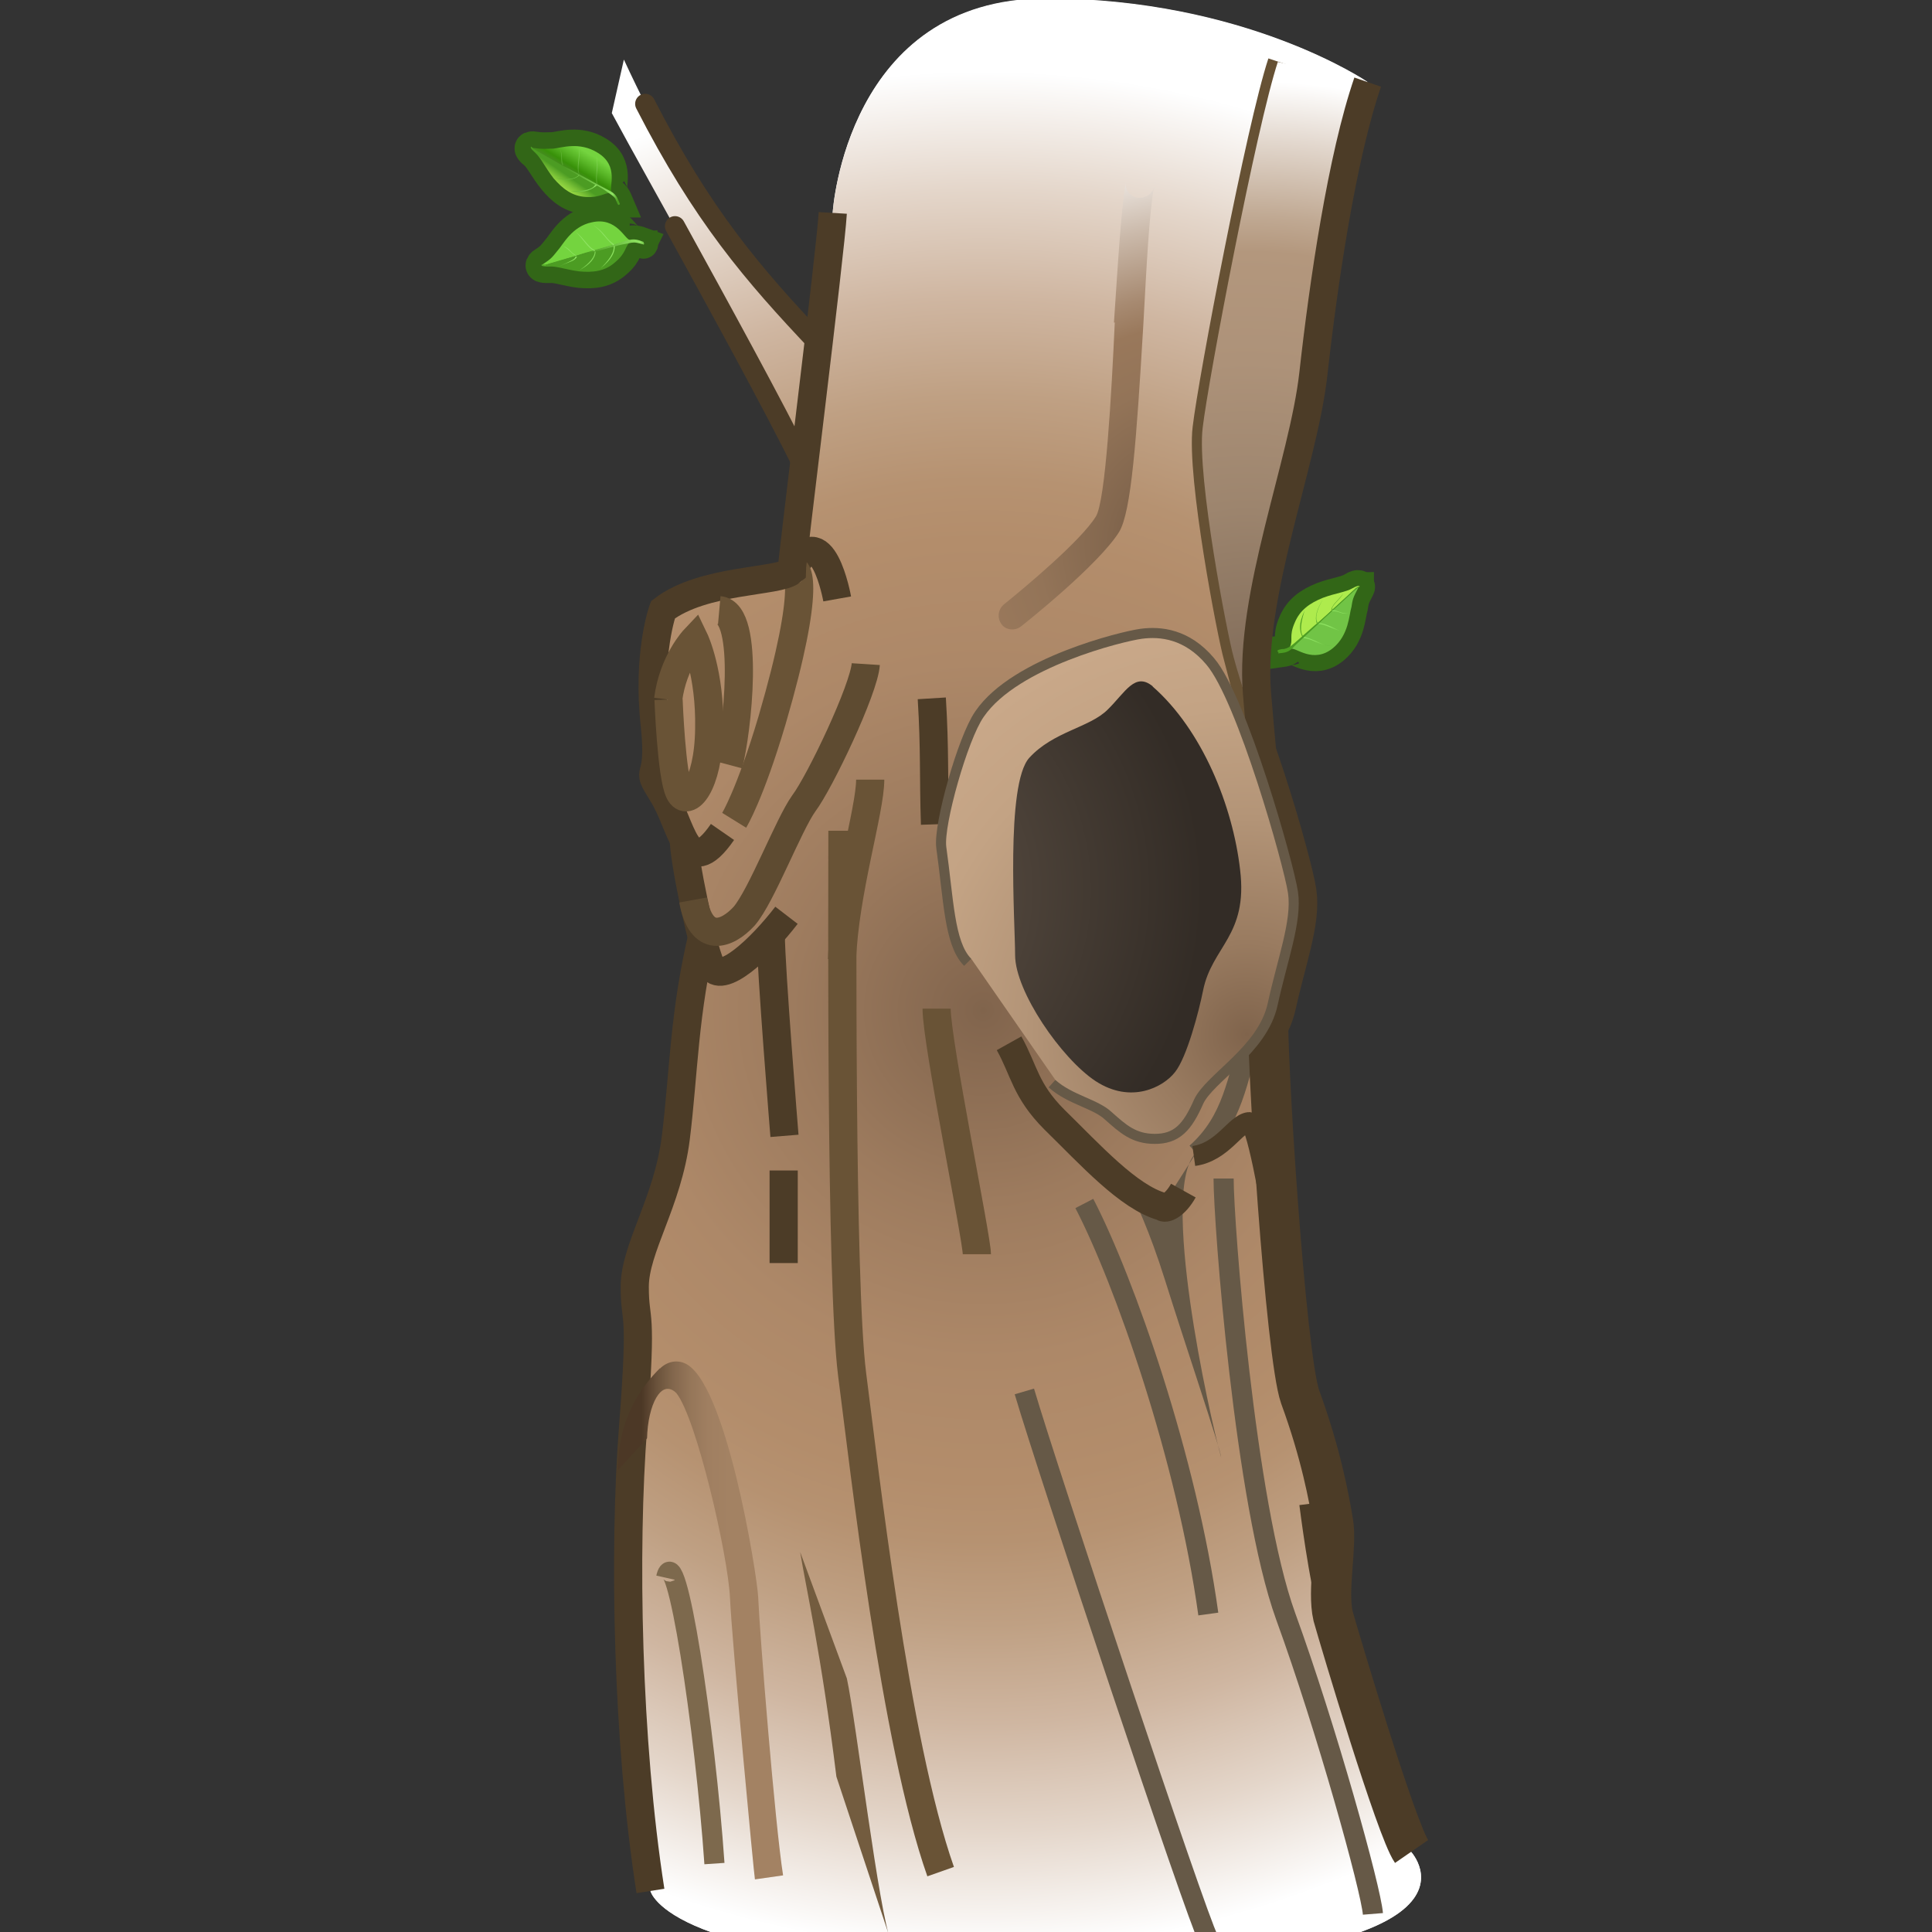 <svg xmlns="http://www.w3.org/2000/svg" width="48" height="48"><rect width="100%" height="100%" fill="#333333" stroke="none"/><defs><linearGradient id="i" x1="1076.739" x2="1077.412" y1="-40.306" y2="-39.304" gradientUnits="userSpaceOnUse" gradientTransform="matrix(-.999 .046 .046 .999 1378.767 246.246)"><stop offset="0" stop-color="#8EE361"/><stop offset=".489" stop-color="#4C9C23"/><stop offset=".555" stop-color="#4C9C23"/></linearGradient><linearGradient id="h" x1="1076.353" x2="1077.097" y1="-39.502" y2="-39.161" gradientUnits="userSpaceOnUse" gradientTransform="matrix(-.999 .046 .046 .999 1378.767 246.246)"><stop offset="0" stop-color="#83D857"/><stop offset=".764" stop-color="#5DAE33"/></linearGradient><linearGradient id="g" x1="1076.023" x2="1077.053" y1="-39.127" y2="-38.714" gradientUnits="userSpaceOnUse" gradientTransform="matrix(-.999 .046 .046 .999 1378.767 246.246)"><stop offset="0" stop-color="#8EE361"/><stop offset=".141" stop-color="#86DA5A"/><stop offset=".367" stop-color="#71C345"/><stop offset=".648" stop-color="#4E9E25"/><stop offset=".659" stop-color="#4C9C23"/></linearGradient><linearGradient id="f" x1="1076.652" x2="1077.322" y1="-40.242" y2="-39.246" gradientUnits="userSpaceOnUse" gradientTransform="matrix(-.999 .046 .046 .999 1378.767 246.246)"><stop offset="0" stop-color="#8EE361"/><stop offset=".489" stop-color="#4C9C23"/><stop offset=".555" stop-color="#4C9C23"/><stop offset=".715" stop-color="#61B237"/><stop offset="1" stop-color="#8EE361"/></linearGradient><linearGradient id="e" x1="1076.299" x2="1076.968" y1="-40.003" y2="-39.008" gradientUnits="userSpaceOnUse" gradientTransform="matrix(-.999 .046 .046 .999 1378.767 246.246)"><stop offset="0" stop-color="#8EE361"/><stop offset=".489" stop-color="#4C9C23"/><stop offset=".555" stop-color="#4C9C23"/><stop offset=".715" stop-color="#61B237"/><stop offset="1" stop-color="#8EE361"/></linearGradient><linearGradient id="d" x1="1075.896" x2="1076.566" y1="-39.733" y2="-38.738" gradientUnits="userSpaceOnUse" gradientTransform="matrix(-.999 .046 .046 .999 1378.767 246.246)"><stop offset="0" stop-color="#8EE361"/><stop offset=".489" stop-color="#4C9C23"/><stop offset=".555" stop-color="#4C9C23"/><stop offset=".715" stop-color="#61B237"/><stop offset="1" stop-color="#8EE361"/></linearGradient><linearGradient id="c" x1="1075.582" x2="1077.668" y1="-38.627" y2="-40.023" gradientUnits="userSpaceOnUse" gradientTransform="matrix(-.999 .046 .046 .999 1378.767 246.246)"><stop offset="0" stop-color="#4C9C23"/><stop offset=".028" stop-color="#61B237"/><stop offset=".077" stop-color="#8EE361"/><stop offset=".621" stop-color="#4C9C23"/><stop offset="1" stop-color="#4C9C23"/></linearGradient><linearGradient id="b" x1="1076.344" x2="1076.778" y1="-40.04" y2="-39.395" gradientUnits="userSpaceOnUse" gradientTransform="matrix(-.999 .046 .046 .999 1378.767 246.246)"><stop offset="0" stop-color="#74D43F"/><stop offset=".316" stop-color="#57B425"/><stop offset=".621" stop-color="#389109"/><stop offset=".781" stop-color="#458C1F"/><stop offset=".786" stop-color="#458C20"/><stop offset=".881" stop-color="#57A22F"/><stop offset="1" stop-color="#71C446"/></linearGradient><linearGradient id="a" x1="1076.726" x2="1077.072" y1="-39.464" y2="-39.004" gradientUnits="userSpaceOnUse" gradientTransform="matrix(-.999 .046 .046 .999 1378.767 246.246)"><stop offset="0" stop-color="#4C9C23"/><stop offset=".082" stop-color="#4C9C23"/><stop offset=".153" stop-color="#58A628"/><stop offset=".403" stop-color="#7DC438"/><stop offset=".636" stop-color="#98D944"/><stop offset=".842" stop-color="#A8E64B"/><stop offset="1" stop-color="#AEEB4D"/></linearGradient><radialGradient id="j" cx="311.629" cy="277.151" r="23.333" gradientUnits="userSpaceOnUse" gradientTransform="translate(-287.204 -252.047)"><stop offset="0" stop-color="#80644C"/><stop offset=".015" stop-color="#83664E"/><stop offset=".203" stop-color="#9D7B5E"/><stop offset=".371" stop-color="#AD8868"/><stop offset=".5" stop-color="#B38D6B"/><stop offset=".565" stop-color="#B69271"/><stop offset=".654" stop-color="#BFA083"/><stop offset=".759" stop-color="#CFB6A1"/><stop offset=".874" stop-color="#E4D6CA"/><stop offset=".997" stop-color="#FEFEFE"/><stop offset="1" stop-color="#fff"/></radialGradient><radialGradient id="k" cx="311.629" cy="277.151" r="23.333" gradientUnits="userSpaceOnUse" gradientTransform="translate(-287.204 -252.047)"><stop offset="0" stop-color="#80644C"/><stop offset=".015" stop-color="#83664E"/><stop offset=".203" stop-color="#9D7B5E"/><stop offset=".371" stop-color="#AD8868"/><stop offset=".5" stop-color="#B38D6B"/><stop offset=".565" stop-color="#B69271"/><stop offset=".654" stop-color="#BFA083"/><stop offset=".759" stop-color="#CFB6A1"/><stop offset=".874" stop-color="#E4D6CA"/><stop offset=".997" stop-color="#FEFEFE"/><stop offset="1" stop-color="#fff"/></radialGradient><radialGradient id="l" cx="318.171" cy="268.901" r="14.839" gradientUnits="userSpaceOnUse" gradientTransform="translate(-287.204 -252.047)"><stop offset="0" stop-color="#806C59"/><stop offset=".022" stop-color="#836E5B"/><stop offset=".29" stop-color="#9D856E"/><stop offset=".53" stop-color="#AD9279"/><stop offset=".714" stop-color="#B3977D"/><stop offset=".774" stop-color="#C0A993"/><stop offset=".899" stop-color="#E2D7CD"/><stop offset="1" stop-color="#fff"/></radialGradient><linearGradient id="u" x1="-2099.84" x2="-2099.166" y1="838.851" y2="839.853" gradientUnits="userSpaceOnUse" gradientTransform="matrix(-.677 .736 .736 .677 -1737.482 1236.206)"><stop offset="0" stop-color="#8EE361"/><stop offset=".489" stop-color="#4C9C23"/><stop offset=".555" stop-color="#4C9C23"/></linearGradient><linearGradient id="t" x1="-2100.227" x2="-2099.482" y1="839.653" y2="839.994" gradientUnits="userSpaceOnUse" gradientTransform="matrix(-.677 .736 .736 .677 -1737.482 1236.206)"><stop offset="0" stop-color="#83D857"/><stop offset=".764" stop-color="#5DAE33"/></linearGradient><linearGradient id="s" x1="-2100.556" x2="-2099.526" y1="840.029" y2="840.441" gradientUnits="userSpaceOnUse" gradientTransform="matrix(-.677 .736 .736 .677 -1737.482 1236.206)"><stop offset="0" stop-color="#8EE361"/><stop offset=".141" stop-color="#86DA5A"/><stop offset=".367" stop-color="#71C345"/><stop offset=".648" stop-color="#4E9E25"/><stop offset=".659" stop-color="#4C9C23"/></linearGradient><linearGradient id="r" x1="-2099.926" x2="-2099.259" y1="838.915" y2="839.908" gradientUnits="userSpaceOnUse" gradientTransform="matrix(-.677 .736 .736 .677 -1737.482 1236.206)"><stop offset="0" stop-color="#8EE361"/><stop offset=".489" stop-color="#4C9C23"/><stop offset=".555" stop-color="#4C9C23"/><stop offset=".715" stop-color="#61B237"/><stop offset="1" stop-color="#8EE361"/></linearGradient><linearGradient id="q" x1="-2100.28" x2="-2099.611" y1="839.153" y2="840.148" gradientUnits="userSpaceOnUse" gradientTransform="matrix(-.677 .736 .736 .677 -1737.482 1236.206)"><stop offset="0" stop-color="#8EE361"/><stop offset=".489" stop-color="#4C9C23"/><stop offset=".555" stop-color="#4C9C23"/><stop offset=".715" stop-color="#61B237"/><stop offset="1" stop-color="#8EE361"/></linearGradient><linearGradient id="p" x1="-2100.684" x2="-2100.014" y1="839.423" y2="840.419" gradientUnits="userSpaceOnUse" gradientTransform="matrix(-.677 .736 .736 .677 -1737.482 1236.206)"><stop offset="0" stop-color="#8EE361"/><stop offset=".489" stop-color="#4C9C23"/><stop offset=".555" stop-color="#4C9C23"/><stop offset=".715" stop-color="#61B237"/><stop offset="1" stop-color="#8EE361"/></linearGradient><linearGradient id="o" x1="-2100.998" x2="-2098.911" y1="840.53" y2="839.133" gradientUnits="userSpaceOnUse" gradientTransform="matrix(-.677 .736 .736 .677 -1737.482 1236.206)"><stop offset="0" stop-color="#4C9C23"/><stop offset=".028" stop-color="#61B237"/><stop offset=".077" stop-color="#8EE361"/><stop offset=".621" stop-color="#4C9C23"/><stop offset="1" stop-color="#4C9C23"/></linearGradient><linearGradient id="n" x1="-2100.235" x2="-2099.8" y1="839.117" y2="839.763" gradientUnits="userSpaceOnUse" gradientTransform="matrix(-.677 .736 .736 .677 -1737.482 1236.206)"><stop offset="0" stop-color="#74D43F"/><stop offset=".316" stop-color="#57B425"/><stop offset=".621" stop-color="#389109"/><stop offset=".781" stop-color="#458C1F"/><stop offset=".786" stop-color="#458C20"/><stop offset=".881" stop-color="#57A22F"/><stop offset="1" stop-color="#71C446"/></linearGradient><linearGradient id="m" x1="-2099.853" x2="-2099.507" y1="839.691" y2="840.151" gradientUnits="userSpaceOnUse" gradientTransform="matrix(-.677 .736 .736 .677 -1737.482 1236.206)"><stop offset="0" stop-color="#4C9C23"/><stop offset=".082" stop-color="#4C9C23"/><stop offset=".153" stop-color="#58A628"/><stop offset=".403" stop-color="#7DC438"/><stop offset=".636" stop-color="#98D944"/><stop offset=".842" stop-color="#A8E64B"/><stop offset="1" stop-color="#AEEB4D"/></linearGradient><linearGradient id="D" x1="4453.491" x2="4454.174" y1="6151.528" y2="6152.543" gradientUnits="userSpaceOnUse" gradientTransform="matrix(.276 -.961 -.961 -.276 5001.632 6247.728)"><stop offset="0" stop-color="#8EE361"/><stop offset=".489" stop-color="#4C9C23"/><stop offset=".555" stop-color="#4C9C23"/></linearGradient><linearGradient id="C" x1="4453.112" x2="4453.856" y1="6152.34" y2="6152.682" gradientUnits="userSpaceOnUse" gradientTransform="matrix(.276 -.961 -.961 -.276 5001.632 6247.728)"><stop offset="0" stop-color="#83D857"/><stop offset=".764" stop-color="#5DAE33"/></linearGradient><linearGradient id="B" x1="4452.782" x2="4453.812" y1="6152.715" y2="6153.127" gradientUnits="userSpaceOnUse" gradientTransform="matrix(.276 -.961 -.961 -.276 5001.632 6247.728)"><stop offset="0" stop-color="#8EE361"/><stop offset=".141" stop-color="#86DA5A"/><stop offset=".367" stop-color="#71C345"/><stop offset=".648" stop-color="#4E9E25"/><stop offset=".659" stop-color="#4C9C23"/></linearGradient><linearGradient id="A" x1="4453.411" x2="4454.078" y1="6151.603" y2="6152.596" gradientUnits="userSpaceOnUse" gradientTransform="matrix(.276 -.961 -.961 -.276 5001.632 6247.728)"><stop offset="0" stop-color="#8EE361"/><stop offset=".489" stop-color="#4C9C23"/><stop offset=".555" stop-color="#4C9C23"/><stop offset=".715" stop-color="#61B237"/><stop offset="1" stop-color="#8EE361"/></linearGradient><linearGradient id="z" x1="4453.056" x2="4453.727" y1="6151.838" y2="6152.835" gradientUnits="userSpaceOnUse" gradientTransform="matrix(.276 -.961 -.961 -.276 5001.632 6247.728)"><stop offset="0" stop-color="#8EE361"/><stop offset=".489" stop-color="#4C9C23"/><stop offset=".555" stop-color="#4C9C23"/><stop offset=".715" stop-color="#61B237"/><stop offset="1" stop-color="#8EE361"/></linearGradient><linearGradient id="y" x1="4452.654" x2="4453.323" y1="6152.11" y2="6153.105" gradientUnits="userSpaceOnUse" gradientTransform="matrix(.276 -.961 -.961 -.276 5001.632 6247.728)"><stop offset="0" stop-color="#8EE361"/><stop offset=".489" stop-color="#4C9C23"/><stop offset=".555" stop-color="#4C9C23"/><stop offset=".715" stop-color="#61B237"/><stop offset="1" stop-color="#8EE361"/></linearGradient><linearGradient id="x" x1="4452.339" x2="4454.426" y1="6153.216" y2="6151.819" gradientUnits="userSpaceOnUse" gradientTransform="matrix(.276 -.961 -.961 -.276 5001.632 6247.728)"><stop offset="0" stop-color="#4C9C23"/><stop offset=".028" stop-color="#61B237"/><stop offset=".077" stop-color="#8EE361"/><stop offset=".621" stop-color="#4C9C23"/><stop offset="1" stop-color="#4C9C23"/></linearGradient><linearGradient id="w" x1="4453.103" x2="4453.537" y1="6151.803" y2="6152.448" gradientUnits="userSpaceOnUse" gradientTransform="matrix(.276 -.961 -.961 -.276 5001.632 6247.728)"><stop offset="0" stop-color="#74D43F"/><stop offset=".316" stop-color="#57B425"/><stop offset=".621" stop-color="#389109"/><stop offset=".781" stop-color="#458C1F"/><stop offset=".786" stop-color="#458C20"/><stop offset=".881" stop-color="#57A22F"/><stop offset="1" stop-color="#71C446"/></linearGradient><linearGradient id="v" x1="4453.484" x2="4453.831" y1="6152.377" y2="6152.838" gradientUnits="userSpaceOnUse" gradientTransform="matrix(.276 -.961 -.961 -.276 5001.632 6247.728)"><stop offset="0" stop-color="#4C9C23"/><stop offset=".082" stop-color="#4C9C23"/><stop offset=".153" stop-color="#58A628"/><stop offset=".403" stop-color="#7DC438"/><stop offset=".636" stop-color="#98D944"/><stop offset=".842" stop-color="#A8E64B"/><stop offset="1" stop-color="#AEEB4D"/></linearGradient><linearGradient id="E" x1="305.32" x2="302.875" y1="292.304" y2="292.304" gradientUnits="userSpaceOnUse"><stop offset="0" stop-color="#A38263"/><stop offset=".212" stop-color="#A07F61"/><stop offset=".396" stop-color="#957659"/><stop offset=".57" stop-color="#83674D"/><stop offset=".737" stop-color="#6A523B"/><stop offset=".89" stop-color="#4C3826"/></linearGradient><radialGradient id="F" cx="316.992" cy="265.569" r="13.759" gradientUnits="userSpaceOnUse"><stop offset="0" stop-color="#66503D"/><stop offset=".012" stop-color="#69523E"/><stop offset=".161" stop-color="#83674E"/><stop offset=".293" stop-color="#937458"/><stop offset=".396" stop-color="#99785B"/><stop offset=".453" stop-color="#A78A71"/><stop offset=".574" stop-color="#CBBAAB"/><stop offset=".731" stop-color="#fff"/></radialGradient><radialGradient id="G" cx="318.177" cy="277.752" r="10.255" gradientUnits="userSpaceOnUse" gradientTransform="translate(-287.204 -252.047)"><stop offset="0" stop-color="#80644C"/><stop offset=".223" stop-color="#997B60"/><stop offset=".524" stop-color="#B39477"/><stop offset=".793" stop-color="#C3A384"/><stop offset="1" stop-color="#C9A889"/></radialGradient><radialGradient id="H" cx="308.172" cy="274.159" r="8.923" gradientUnits="userSpaceOnUse" gradientTransform="translate(-287.204 -252.047)"><stop offset="0" stop-color="#66594D"/><stop offset=".375" stop-color="#52473D"/><stop offset="1" stop-color="#332C26"/></radialGradient></defs><g><g transform="translate(-287.204 -252.047)"><g fill="none" stroke="#326617"><path stroke-width=".8" d="M302.4 256.8c-.08-.1.2-.64-.35-.97-.45-.28-.9-.12-1.1-.1-.2 0-.24.02-.52-.02-.1 0 0 .1.07.15.15.14.25.37.46.63.22.27.45.45.8.48.37.02.43-.1.6-.1"/><path stroke-width=".7" d="M302.6 257.1c-.06-.14-.08-.24-.3-.34-.2-.1-.94-.52-1.12-.6-.17-.1-.64-.36-.7-.4-.04-.02-.06-.07-.08-.05 0 .02 0 .04.08.1.08.04.93.5 1.06.57.13.1.6.32.7.4.14.1.2.13.25.2.04.1.06.14.07.15 0 .02.06 0 .04-.03z"/></g><linearGradient x1="1076.726" x2="1077.072" y1="-39.464" y2="-39.004" gradientUnits="userSpaceOnUse" gradientTransform="matrix(-.999 .046 .046 .999 1378.767 246.246)"><stop offset="0" stop-color="#4C9C23"/><stop offset=".082" stop-color="#4C9C23"/><stop offset=".153" stop-color="#58A628"/><stop offset=".403" stop-color="#7DC438"/><stop offset=".636" stop-color="#98D944"/><stop offset=".842" stop-color="#A8E64B"/><stop offset="1" stop-color="#AEEB4D"/></linearGradient><path fill="url(#a)" d="M302.28 256.77l-1.78-.98-.1-.1c-.04.02.05.1.1.15.15.14.25.37.46.64.22.25.45.44.8.46.37.02.43-.1.62-.1l-.1-.1z"/><linearGradient x1="1076.344" x2="1076.778" y1="-40.04" y2="-39.395" gradientUnits="userSpaceOnUse" gradientTransform="matrix(-.999 .046 .046 .999 1378.767 246.246)"><stop offset="0" stop-color="#74D43F"/><stop offset=".316" stop-color="#57B425"/><stop offset=".621" stop-color="#389109"/><stop offset=".781" stop-color="#458C1F"/><stop offset=".786" stop-color="#458C20"/><stop offset=".881" stop-color="#57A22F"/><stop offset="1" stop-color="#71C446"/></linearGradient><path fill="url(#b)" d="M300.47 255.78l1.76.95.17.08c-.08-.1.2-.64-.35-.97-.45-.28-.9-.12-1.1-.1-.2 0-.24.02-.52-.02 0 0-.02 0-.02 0l.07.08z"/><linearGradient x1="1075.582" x2="1077.668" y1="-38.626" y2="-40.023" gradientUnits="userSpaceOnUse" gradientTransform="matrix(-.999 .046 .046 .999 1378.767 246.246)"><stop offset="0" stop-color="#4C9C23"/><stop offset=".028" stop-color="#61B237"/><stop offset=".077" stop-color="#8EE361"/><stop offset=".621" stop-color="#4C9C23"/><stop offset="1" stop-color="#4C9C23"/></linearGradient><path fill="url(#c)" d="M302.6 257.1c-.06-.14-.08-.24-.3-.34-.2-.1-.94-.52-1.12-.6-.17-.1-.64-.36-.7-.4-.04-.02-.06-.07-.08-.05 0 .02 0 .04.08.1.08.04.93.5 1.06.57.13.1.6.32.7.4.14.1.2.13.25.2.04.1.06.14.07.15 0 .02.06 0 .04-.03z"/><linearGradient x1="1075.896" x2="1076.566" y1="-39.733" y2="-38.738" gradientUnits="userSpaceOnUse" gradientTransform="matrix(-.999 .046 .046 .999 1378.767 246.246)"><stop offset="0" stop-color="#8EE361"/><stop offset=".489" stop-color="#4C9C23"/><stop offset=".555" stop-color="#4C9C23"/><stop offset=".715" stop-color="#61B237"/><stop offset="1" stop-color="#8EE361"/></linearGradient><path fill="url(#d)" d="M302.05 256.62c-.06-.25.05-.36-.03-.7.05.26-.03.45 0 .68l.03.02z"/><linearGradient x1="1076.299" x2="1076.968" y1="-40.003" y2="-39.008" gradientUnits="userSpaceOnUse" gradientTransform="matrix(-.999 .046 .046 .999 1378.767 246.246)"><stop offset="0" stop-color="#8EE361"/><stop offset=".489" stop-color="#4C9C23"/><stop offset=".555" stop-color="#4C9C23"/><stop offset=".715" stop-color="#61B237"/><stop offset="1" stop-color="#8EE361"/></linearGradient><path fill="url(#e)" d="M301.6 256.38c-.06-.16.02-.4 0-.66 0 .22-.08.5-.02.64l.03.02z"/><linearGradient x1="1076.652" x2="1077.322" y1="-40.242" y2="-39.246" gradientUnits="userSpaceOnUse" gradientTransform="matrix(-.999 .046 .046 .999 1378.767 246.246)"><stop offset="0" stop-color="#8EE361"/><stop offset=".489" stop-color="#4C9C23"/><stop offset=".555" stop-color="#4C9C23"/><stop offset=".715" stop-color="#61B237"/><stop offset="1" stop-color="#8EE361"/></linearGradient><path fill="url(#f)" d="M301.2 256.15c-.07-.2 0-.2-.08-.4.06.18 0 .25.05.4h.02z"/><linearGradient x1="1076.023" x2="1077.053" y1="-39.126" y2="-38.714" gradientUnits="userSpaceOnUse" gradientTransform="matrix(-.999 .046 .046 .999 1378.767 246.246)"><stop offset="0" stop-color="#8EE361"/><stop offset=".141" stop-color="#86DA5A"/><stop offset=".367" stop-color="#71C345"/><stop offset=".648" stop-color="#4E9E25"/><stop offset=".659" stop-color="#4C9C23"/></linearGradient><path fill="url(#g)" d="M302.04 256.65c-.13.1-.28.2-.65.15.48 0 .56-.1.6-.16h.04z"/><linearGradient x1="1076.353" x2="1077.097" y1="-39.502" y2="-39.161" gradientUnits="userSpaceOnUse" gradientTransform="matrix(-.999 .046 .046 .999 1378.767 246.246)"><stop offset="0" stop-color="#83D857"/><stop offset=".764" stop-color="#5DAE33"/></linearGradient><path fill="url(#h)" d="M301.6 256.4c-.12.12-.34.14-.6.07.3.06.5.02.58-.07h.02z"/><linearGradient x1="1076.739" x2="1077.412" y1="-40.306" y2="-39.304" gradientUnits="userSpaceOnUse" gradientTransform="matrix(-.999 .046 .046 .999 1378.767 246.246)"><stop offset="0" stop-color="#8EE361"/><stop offset=".489" stop-color="#4C9C23"/><stop offset=".555" stop-color="#4C9C23"/></linearGradient><path fill="url(#i)" d="M301.18 256.17c-.13.07-.26-.07-.5-.13.2.04.4.17.48.12h.02z"/></g><g><path fill="#fff" d="M17.47 23.17c-.48 1.97-.48 3.5-.68 5.1-.2 1.6-1.02 2.74-1.02 3.7s.2.4-.04 3.47c-.24 3.07-.15 7.83.43 11.54 0 0 .42 1.9 9.22 1.9 12.4 0 9.67-2.88 9.67-2.88-.38-.55-1.78-5.2-1.94-5.85-.16-.65.08-1.72-.02-2.33-.08-.6-.28-1.7-.8-3.1-.35-1-.85-8.4-.8-10l.07-4.08s-.16-.96-.35-3.4c-.2-2.44 1.16-5.7 1.4-7.95.27-2.26.72-5.4 1.36-7.26 0 0-3.03-2.07-7.98-2.07-4.96 0-5.3 5.3-5.3 5.3-.07 1.03-1.02 8.67-1.02 8.9l-2.2 9z"/><path fill="none" stroke="#4c3c27" stroke-width="1.4" d="M28.7 28.17c.47 0 .7-.22.98-.86.3-.63 1.6-1.3 1.83-2.4.24-1.1.6-2.05.5-2.72-.1-.68-1.26-4.78-2.03-5.68"/><path fill="#fff" d="M26.22 26.83c.42.38 1.06.48 1.4.8.36.32.6.54 1.07.54.47 0 .7-.22.98-.86.3-.63 1.6-1.3 1.83-2.4.24-1.1.6-2.05.5-2.72-.1-.68-1.26-4.78-2.03-5.68-.54-.64-1.15-.7-1.6-.64-.45.06-3.08.7-3.93 1.94-.4.57-1 2.7-.93 3.23.18 1.28.2 2.36.62 2.78"/></g><path fill="url(#j)" d="M20.35 8.55C18.48 6.58 17.13 5 15.5 1.48l-.3 1.33c.83 1.55 3.57 6.36 4.78 8.8l.37-3.05z"/><path fill="url(#k)" d="M16.46 15.14l-.2 4.2.77 1.94.44 1.9c-.48 1.96-.48 3.5-.68 5.1-.2 1.58-1.02 2.73-1.02 3.7 0 .96.2.38-.04 3.46-.24 3.07-.15 7.84.43 11.54 0 0 .42 1.9 9.22 1.9 12.4 0 9.67-2.88 9.67-2.88-.38-.54-1.78-5.2-1.94-5.85-.16-.65.08-1.72-.02-2.32-.08-.6-.28-1.7-.8-3.12-.35-1-.85-8.4-.8-10l.07-4.06s-.16-.96-.35-3.4c-.2-2.44 1.16-5.7 1.4-7.95.27-2.25.72-5.4 1.36-7.26 0 0-3.03-2.07-7.98-2.07-4.96 0-5.3 5.3-5.3 5.3-.07 1.03-1.02 8.67-1.02 8.9l-3.22.97z"/><path fill="none" stroke="#665134" stroke-width=".5" d="M31.75 1.53c-.53 1.6-1.73 7.9-1.87 9.1-.15 1.2.62 5.18.77 5.7.14.54.57 2.18.57 2.18"/><path fill="url(#l)" d="M31.75 1.53c-.53 1.6-1.73 7.9-1.87 9.1-.15 1.2.62 5.18.77 5.7.14.54.68 2.18.68 2.18l.25 2.14s-.16-.96-.36-3.4c-.2-2.44 1.16-5.7 1.4-7.95.27-2.25.72-5.4 1.36-7.26l-2.23-.5z"/><g transform="translate(-287.204 -252.047)"><g fill="none" stroke="#326617"><path stroke-width=".8" d="M302.85 258c-.12 0-.32-.58-.94-.44-.5.1-.72.56-.85.7-.13.16-.15.2-.38.35-.07.07.07.07.16.07.2-.02.43.08.77.12.34.03.63 0 .9-.24.28-.24.22-.38.37-.5"/><path stroke-width=".7" d="M303.2 258.06c-.14-.05-.23-.1-.45-.03-.22.08-1.05.3-1.23.37-.2.06-.7.2-.75.22-.06 0-.12 0-.1.02 0 0 0 .02.1 0 .1-.03 1-.3 1.16-.33.16-.03.64-.18.8-.2.15-.03.2-.05.3-.03.1.02.15.04.16.04 0 .02.04-.03 0-.04z"/></g><linearGradient x1="-2099.853" x2="-2099.507" y1="839.691" y2="840.151" gradientUnits="userSpaceOnUse" gradientTransform="matrix(-.677 .736 .736 .677 -1737.482 1236.206)"><stop offset="0" stop-color="#4C9C23"/><stop offset=".082" stop-color="#4C9C23"/><stop offset=".153" stop-color="#58A628"/><stop offset=".403" stop-color="#7DC438"/><stop offset=".636" stop-color="#98D944"/><stop offset=".842" stop-color="#A8E64B"/><stop offset="1" stop-color="#AEEB4D"/></linearGradient><path fill="url(#m)" d="M302.74 258.07l-1.96.55h-.12c-.03.05.1.05.17.05.2-.02.44.08.77.12.34.03.64 0 .9-.24.28-.24.22-.38.37-.5h-.13z"/><linearGradient x1="-2100.235" x2="-2099.8" y1="839.117" y2="839.763" gradientUnits="userSpaceOnUse" gradientTransform="matrix(-.677 .736 .736 .677 -1737.482 1236.206)"><stop offset="0" stop-color="#74D43F"/><stop offset=".316" stop-color="#57B425"/><stop offset=".621" stop-color="#389109"/><stop offset=".781" stop-color="#458C1F"/><stop offset=".786" stop-color="#458C20"/><stop offset=".881" stop-color="#57A22F"/><stop offset="1" stop-color="#71C446"/></linearGradient><path fill="url(#n)" d="M300.76 258.63l1.9-.56.2-.06c-.13 0-.33-.58-.95-.44-.5.1-.72.56-.85.7-.13.16-.15.2-.38.35 0 .02 0 .03-.02.03h.1z"/><linearGradient x1="-2100.998" x2="-2098.911" y1="840.53" y2="839.133" gradientUnits="userSpaceOnUse" gradientTransform="matrix(-.677 .736 .736 .677 -1737.482 1236.206)"><stop offset="0" stop-color="#4C9C23"/><stop offset=".028" stop-color="#61B237"/><stop offset=".077" stop-color="#8EE361"/><stop offset=".621" stop-color="#4C9C23"/><stop offset="1" stop-color="#4C9C23"/></linearGradient><path fill="url(#o)" d="M303.2 258.06c-.14-.05-.23-.1-.45-.03-.22.08-1.05.3-1.23.37-.2.06-.7.2-.75.22-.06 0-.12 0-.1.02 0 0 0 .02.1 0 .1-.03 1-.3 1.16-.33.16-.03.64-.18.8-.2.15-.03.2-.05.3-.03.1.02.15.04.16.04 0 .02.04-.03 0-.04z"/><linearGradient x1="-2100.684" x2="-2100.014" y1="839.423" y2="840.419" gradientUnits="userSpaceOnUse" gradientTransform="matrix(-.677 .736 .736 .677 -1737.482 1236.206)"><stop offset="0" stop-color="#8EE361"/><stop offset=".489" stop-color="#4C9C23"/><stop offset=".555" stop-color="#4C9C23"/><stop offset=".715" stop-color="#61B237"/><stop offset="1" stop-color="#8EE361"/></linearGradient><path fill="url(#p)" d="M302.47 258.12c-.22-.13-.23-.3-.53-.48.23.16.3.34.5.5l.03-.02z"/><linearGradient x1="-2100.28" x2="-2099.611" y1="839.153" y2="840.148" gradientUnits="userSpaceOnUse" gradientTransform="matrix(-.677 .736 .736 .677 -1737.482 1236.206)"><stop offset="0" stop-color="#8EE361"/><stop offset=".489" stop-color="#4C9C23"/><stop offset=".555" stop-color="#4C9C23"/><stop offset=".715" stop-color="#61B237"/><stop offset="1" stop-color="#8EE361"/></linearGradient><path fill="url(#q)" d="M301.98 258.26c-.16-.07-.27-.3-.47-.45.17.16.3.4.45.47h.03z"/><linearGradient x1="-2099.926" x2="-2099.259" y1="838.916" y2="839.908" gradientUnits="userSpaceOnUse" gradientTransform="matrix(-.677 .736 .736 .677 -1737.482 1236.206)"><stop offset="0" stop-color="#8EE361"/><stop offset=".489" stop-color="#4C9C23"/><stop offset=".555" stop-color="#4C9C23"/><stop offset=".715" stop-color="#61B237"/><stop offset="1" stop-color="#8EE361"/></linearGradient><path fill="url(#r)" d="M301.53 258.4c-.18-.1-.15-.17-.33-.24.16.1.18.17.3.24h.03z"/><linearGradient x1="-2100.556" x2="-2099.526" y1="840.029" y2="840.441" gradientUnits="userSpaceOnUse" gradientTransform="matrix(-.677 .736 .736 .677 -1737.482 1236.206)"><stop offset="0" stop-color="#8EE361"/><stop offset=".141" stop-color="#86DA5A"/><stop offset=".367" stop-color="#71C345"/><stop offset=".648" stop-color="#4E9E25"/><stop offset=".659" stop-color="#4C9C23"/></linearGradient><path fill="url(#s)" d="M302.48 258.15c0 .17-.07.33-.36.57.36-.35.33-.5.33-.56h.03z"/><linearGradient x1="-2100.227" x2="-2099.482" y1="839.653" y2="839.994" gradientUnits="userSpaceOnUse" gradientTransform="matrix(-.677 .736 .736 .677 -1737.482 1236.206)"><stop offset="0" stop-color="#83D857"/><stop offset=".764" stop-color="#5DAE33"/></linearGradient><path fill="url(#t)" d="M302 258.3c0 .16-.14.32-.4.46.27-.18.38-.34.38-.46h.02z"/><linearGradient x1="-2099.84" x2="-2099.166" y1="838.851" y2="839.853" gradientUnits="userSpaceOnUse" gradientTransform="matrix(-.677 .736 .736 .677 -1737.482 1236.206)"><stop offset="0" stop-color="#8EE361"/><stop offset=".489" stop-color="#4C9C23"/><stop offset=".555" stop-color="#4C9C23"/></linearGradient><path fill="url(#u)" d="M301.54 258.42c-.05.13-.24.13-.44.25.16-.1.4-.16.4-.25h.04z"/></g><g transform="translate(-287.204 -252.047)"><g fill="none" stroke="#326617"><path stroke-width=".8" d="M319.3 268.17c.1-.05.54.38 1.03-.02.4-.33.4-.83.46-1.02.03-.2.04-.23.17-.48.04-.08-.1-.02-.16.02-.17.1-.42.12-.74.24-.32.13-.57.3-.7.62-.15.34-.03.43-.12.6"/><path stroke-width=".7" d="M318.96 268.28c.14-.02.25 0 .4-.18.17-.16.8-.74.95-.88.15-.13.54-.5.58-.53.05-.05.1-.05.1-.08-.02 0-.03 0-.1.05-.08.07-.78.72-.9.82-.13.1-.5.44-.62.54-.12.1-.17.13-.26.15-.1 0-.15.03-.16.03 0 0-.02.05.02.05z"/></g><linearGradient x1="4453.484" x2="4453.831" y1="6152.377" y2="6152.838" gradientUnits="userSpaceOnUse" gradientTransform="matrix(.276 -.961 -.961 -.276 5001.632 6247.728)"><stop offset="0" stop-color="#4C9C23"/><stop offset=".082" stop-color="#4C9C23"/><stop offset=".153" stop-color="#58A628"/><stop offset=".403" stop-color="#7DC438"/><stop offset=".636" stop-color="#98D944"/><stop offset=".842" stop-color="#A8E64B"/><stop offset="1" stop-color="#AEEB4D"/></linearGradient><path fill="url(#v)" d="M319.36 268.07l1.5-1.38.12-.07c0-.04-.1 0-.17.04-.17.1-.42.12-.74.24-.32.13-.57.3-.7.62-.15.34-.03.43-.12.6l.12-.05z"/><linearGradient x1="4453.103" x2="4453.537" y1="6151.803" y2="6152.448" gradientUnits="userSpaceOnUse" gradientTransform="matrix(.276 -.961 -.961 -.276 5001.632 6247.728)"><stop offset="0" stop-color="#74D43F"/><stop offset=".316" stop-color="#57B425"/><stop offset=".621" stop-color="#389109"/><stop offset=".781" stop-color="#458C1F"/><stop offset=".786" stop-color="#458C20"/><stop offset=".881" stop-color="#57A22F"/><stop offset="1" stop-color="#71C446"/></linearGradient><path fill="url(#w)" d="M320.88 266.67l-1.46 1.36-.13.14c.1-.05.54.38 1.03-.02.4-.33.4-.83.46-1.02.03-.2.04-.23.17-.48 0 0 0-.02 0-.02l-.1.04z"/><linearGradient x1="4452.339" x2="4454.426" y1="6153.216" y2="6151.819" gradientUnits="userSpaceOnUse" gradientTransform="matrix(.276 -.961 -.961 -.276 5001.632 6247.728)"><stop offset="0" stop-color="#4C9C23"/><stop offset=".028" stop-color="#61B237"/><stop offset=".077" stop-color="#8EE361"/><stop offset=".621" stop-color="#4C9C23"/><stop offset="1" stop-color="#4C9C23"/></linearGradient><path fill="url(#x)" d="M318.96 268.28c.14-.02.25 0 .4-.18.17-.16.8-.74.95-.88.15-.13.54-.5.58-.53.05-.05.1-.05.1-.08-.02 0-.03 0-.1.05-.08.07-.78.72-.9.82-.13.1-.5.44-.62.54-.12.1-.17.13-.26.15-.1 0-.15.03-.16.03 0 0-.02.05.02.05z"/><linearGradient x1="4452.654" x2="4453.323" y1="6152.11" y2="6153.105" gradientUnits="userSpaceOnUse" gradientTransform="matrix(.276 -.961 -.961 -.276 5001.632 6247.728)"><stop offset="0" stop-color="#8EE361"/><stop offset=".489" stop-color="#4C9C23"/><stop offset=".555" stop-color="#4C9C23"/><stop offset=".715" stop-color="#61B237"/><stop offset="1" stop-color="#8EE361"/></linearGradient><path fill="url(#y)" d="M319.58 267.9c.26.02.33.16.7.2-.3-.05-.44-.18-.67-.23l-.02.03z"/><linearGradient x1="4453.056" x2="4453.727" y1="6151.838" y2="6152.835" gradientUnits="userSpaceOnUse" gradientTransform="matrix(.276 -.961 -.961 -.276 5001.632 6247.728)"><stop offset="0" stop-color="#8EE361"/><stop offset=".489" stop-color="#4C9C23"/><stop offset=".555" stop-color="#4C9C23"/><stop offset=".715" stop-color="#61B237"/><stop offset="1" stop-color="#8EE361"/></linearGradient><path fill="url(#z)" d="M319.96 267.55c.17 0 .37.14.62.2-.2-.07-.45-.23-.6-.22l-.02.02z"/><linearGradient x1="4453.411" x2="4454.078" y1="6151.603" y2="6152.596" gradientUnits="userSpaceOnUse" gradientTransform="matrix(.276 -.961 -.961 -.276 5001.632 6247.728)"><stop offset="0" stop-color="#8EE361"/><stop offset=".489" stop-color="#4C9C23"/><stop offset=".555" stop-color="#4C9C23"/><stop offset=".715" stop-color="#61B237"/><stop offset="1" stop-color="#8EE361"/></linearGradient><path fill="url(#A)" d="M320.3 267.23c.2 0 .2.08.4.06-.2 0-.24-.08-.38-.08h-.02z"/><linearGradient x1="4452.782" x2="4453.812" y1="6152.715" y2="6153.127" gradientUnits="userSpaceOnUse" gradientTransform="matrix(.276 -.961 -.961 -.276 5001.632 6247.728)"><stop offset="0" stop-color="#8EE361"/><stop offset=".141" stop-color="#86DA5A"/><stop offset=".367" stop-color="#71C345"/><stop offset=".648" stop-color="#4E9E25"/><stop offset=".659" stop-color="#4C9C23"/></linearGradient><path fill="url(#B)" d="M319.56 267.87c-.07-.15-.1-.32.06-.66-.16.48-.07.6-.04.65l-.02.02z"/><linearGradient x1="4453.112" x2="4453.856" y1="6152.34" y2="6152.682" gradientUnits="userSpaceOnUse" gradientTransform="matrix(.276 -.961 -.961 -.276 5001.632 6247.728)"><stop offset="0" stop-color="#83D857"/><stop offset=".764" stop-color="#5DAE33"/></linearGradient><path fill="url(#C)" d="M319.92 267.54c-.06-.16 0-.36.15-.6-.16.28-.2.47-.13.58l-.02.02z"/><linearGradient x1="4453.491" x2="4454.174" y1="6151.528" y2="6152.543" gradientUnits="userSpaceOnUse" gradientTransform="matrix(.276 -.961 -.961 -.276 5001.632 6247.728)"><stop offset="0" stop-color="#8EE361"/><stop offset=".489" stop-color="#4C9C23"/><stop offset=".555" stop-color="#4C9C23"/></linearGradient><path fill="url(#D)" d="M320.28 267.22c0-.14.15-.23.3-.43-.1.17-.3.3-.28.4l-.02.02z"/></g><path fill="none" stroke="#665947" stroke-width=".5" d="M29.72 28.65c.93-.83 1-1.82 1.38-2.95"/><path fill="#665947" d="M28.88 29.97l-.82-.42c.15.3.5 1.03.88 2.24.47 1.5 1.4 4.26 1.4 4.42-.3-1.06-1.55-6.73-.62-7.57l-.84 1.32z"/><path fill="none" stroke="#4c3c27" stroke-width=".7" d="M29.4 29.58c-.2.36-.45.48-.52.4-.84-.23-1.8-1.3-2.68-2.16-.73-.73-.75-1.22-1.13-1.9"/><path fill="none" stroke="#4c3c27" stroke-width=".7" d="M33.98 2.04c-.64 1.86-1.1 5-1.35 7.25-.25 2.23-1.6 5.5-1.4 7.94.2 2.44.35 3.4.35 3.4"/><path fill="none" stroke="#4c3c27" d="M31.5 24.7c-.05 1.6.45 9 .8 10 .52 1.42.72 2.52.82 3.12.1.6-.15 1.68 0 2.33.18.64 1.57 5.3 1.95 5.85"/><path fill="none" stroke="#4c3c27" stroke-width=".7" d="M17.47 23.17c-.48 1.97-.48 3.5-.68 5.1-.2 1.6-1.02 2.74-1.02 3.7s.2.4-.04 3.47c-.24 3.07-.15 7.83.43 11.54"/><path fill="none" stroke="#4c3c27" stroke-width=".7" d="M19.68 14.18c.74-1.43 1.12.7 1.12.7"/><path fill="none" stroke="#695336" stroke-width=".7" d="M19.68 14.18c.13-.13.5.3-.5 3.72-.55 1.85-.94 2.48-.94 2.48"/><path fill="none" stroke="#4c3c27" stroke-width=".7" d="M17.95 20.67c-.9 1.3-1-.2-1.5-.96-.47-.76-.02-.13-.18-1.68-.2-1.78.2-2.88.2-2.88 1-.77 2.87-.68 3.2-.96 0-.24.96-7.88 1.02-8.9"/><path fill="none" stroke="#4c3c27" stroke-width=".7" d="M19.54 22.74c-.63.82-1.64 1.78-1.88 1.25-.24-.54-.67-2.65-.67-3.13"/><path fill="none" stroke="#4c3c27" stroke-width=".5" d="M19.97 11.6c-.75-1.52-2.1-3.98-3.2-5.98" stroke-linecap="round"/><path fill="none" stroke="#4c3c27" stroke-width=".5" d="M20.35 8.55c-1.66-1.75-2.9-3.2-4.32-5.97" stroke-linecap="round"/><g transform="translate(-287.204 -252.047)"><linearGradient x1="305.32" x2="302.875" y1="292.304" y2="292.304" gradientUnits="userSpaceOnUse"><stop offset="0" stop-color="#A38263"/><stop offset=".212" stop-color="#A07F61"/><stop offset=".396" stop-color="#957659"/><stop offset=".57" stop-color="#83674D"/><stop offset=".737" stop-color="#6A523B"/><stop offset=".89" stop-color="#4C3826"/></linearGradient><path fill="url(#E)" d="M303.6 286.04c-.9.9-1.03 1.83-1.05 2.54l.73-.8c.02-.82.35-1.5.73-1.12.5.63 1.28 4.02 1.33 5.08.05 1.1.6 6.92.62 7l.7-.1c-.2-1.26-.58-5.98-.62-6.93-.03-.55-.8-5.4-1.84-5.8-.2-.08-.43-.03-.6.14z"/></g><path fill="none" stroke="#695336" stroke-width=".7" d="M20.93 20.64c0 1.78-.05 11.2.24 13.5.3 2.3 1.06 9.13 2.2 12.36"/><path fill="none" stroke="#665947" stroke-width=".5" d="M25.45 34.57c.58 1.97 4.28 13.08 4.57 13.6"/><path fill="none" stroke="#4c3c27" stroke-width=".5" d="M29.66 28.72c.72-.1 1.03-.8 1.37-.84.34-.04 1.28 6.83 1.28 6.83"/><path fill="none" stroke="#665947" stroke-width=".5" d="M30.4 29.28c0 1.1.53 8.08 1.54 10.87 1.02 2.8 2.12 6.78 2.17 7.4"/><path fill="none" stroke="#665947" stroke-width=".5" d="M26.94 29.9c1 1.93 2.55 6.35 3.08 10.2"/><path fill="none" stroke="#7d694d" stroke-width=".5" d="M16.55 39.2c.24-1.07.97 3.75 1.2 7.1"/><path fill="#735c3f" d="M19.88 38.56c.14.87.52 2.5.9 5.58l1.36 4.1c-.3-.68-.87-5.48-1.1-6.54l-1.16-3.14z"/><path fill="none" stroke="#4c3c27" stroke-width=".7" d="M19.15 23.22c0 .82.34 5 .34 5"/><path fill="none" stroke="#4c3c27" stroke-width=".7" d="M19.47 29.08s0 1.63 0 2.3"/><path fill="none" stroke="#4c3c27" stroke-width=".7" d="M32.63 37.35s.25 2 .48 2.66"/><path fill="none" stroke="#695336" stroke-width=".7" d="M21.62 19.37c0 .77-.64 2.8-.7 4.47"/><path fill="none" stroke="#5e4b31" stroke-width=".7" d="M17.22 22.36c.2 1.1.84.87 1.27.4.43-.5 1.1-2.27 1.48-2.8.4-.53 1.5-2.84 1.54-3.46"/><path fill="none" stroke="#695336" stroke-width=".7" d="M17.87 15.16c.78.07.44 3.05.23 3.84"/><path fill="none" stroke="#695336" stroke-width=".7" d="M16.6 17.38c.12-.94.65-1.5.65-1.5s.4.83.37 2.24c-.02 1.4-.54 1.97-.74 1.56-.2-.4-.27-2.3-.27-2.3"/><g transform="translate(-287.204 -252.047)"><radialGradient cx="316.992" cy="265.569" r="13.759" gradientUnits="userSpaceOnUse"><stop offset="0" stop-color="#66503D"/><stop offset=".012" stop-color="#69523E"/><stop offset=".161" stop-color="#83674E"/><stop offset=".293" stop-color="#937458"/><stop offset=".396" stop-color="#99785B"/><stop offset=".453" stop-color="#A78A71"/><stop offset=".574" stop-color="#CBBAAB"/><stop offset=".731" stop-color="#fff"/></radialGradient><path fill="url(#F)" d="M314.9 260.06c-.08 1.77-.23 4.44-.47 4.82-.37.6-1.77 1.77-2.28 2.18-.15.12-.18.34-.06.5.1.14.33.17.48.05.08-.06 1.93-1.53 2.44-2.35.3-.5.43-2.27.6-5.15.08-1.46.15-2.85.27-3.43-.05.2-.23.3-.42.28-.2-.04-.32-.22-.28-.4-.12.62-.2 2.02-.3 3.5z"/></g><path fill="none" stroke="#4c3c27" stroke-width=".7" d="M23.23 20.48c-.04-1.22 0-1.83-.08-3.13"/><path fill="none" stroke="#695336" stroke-width=".7" d="M23.27 25.06c0 .84 1 5.7 1 6.1"/><path fill="none" stroke="#665947" stroke-width=".5" d="M26.22 26.83c.42.38 1.06.48 1.4.8.36.32.6.54 1.07.54.47 0 .7-.22.98-.86.3-.63 1.6-1.3 1.83-2.4.24-1.1.6-2.05.5-2.72-.1-.68-1.26-4.78-2.03-5.68-.54-.64-1.15-.7-1.6-.64-.45.06-3.08.7-3.93 1.94-.4.57-1 2.7-.93 3.23.18 1.28.2 2.36.62 2.78"/><path fill="url(#G)" d="M26.22 26.83c.42.38 1.06.48 1.4.8.36.32.6.54 1.07.54.47 0 .7-.22.98-.86.3-.63 1.6-1.3 1.83-2.4.24-1.1.6-2.05.5-2.72-.1-.68-1.26-4.78-2.03-5.68-.54-.64-1.15-.7-1.6-.64-.45.06-3.08.7-3.93 1.94-.4.57-1 2.7-.93 3.23.18 1.28.2 2.36.62 2.78"/><path fill="url(#H)" d="M28.63 17.05c1.24 1.08 2 2.98 2.18 4.56.2 1.64-.7 1.9-.92 3-.1.5-.4 1.66-.7 2.03-.28.36-1.08.8-1.97.22-.85-.56-2-2.23-2-3.13 0-.8-.24-4.24.35-4.9.6-.66 1.5-.75 1.95-1.2.44-.43.68-.95 1.13-.57z"/></g></svg>